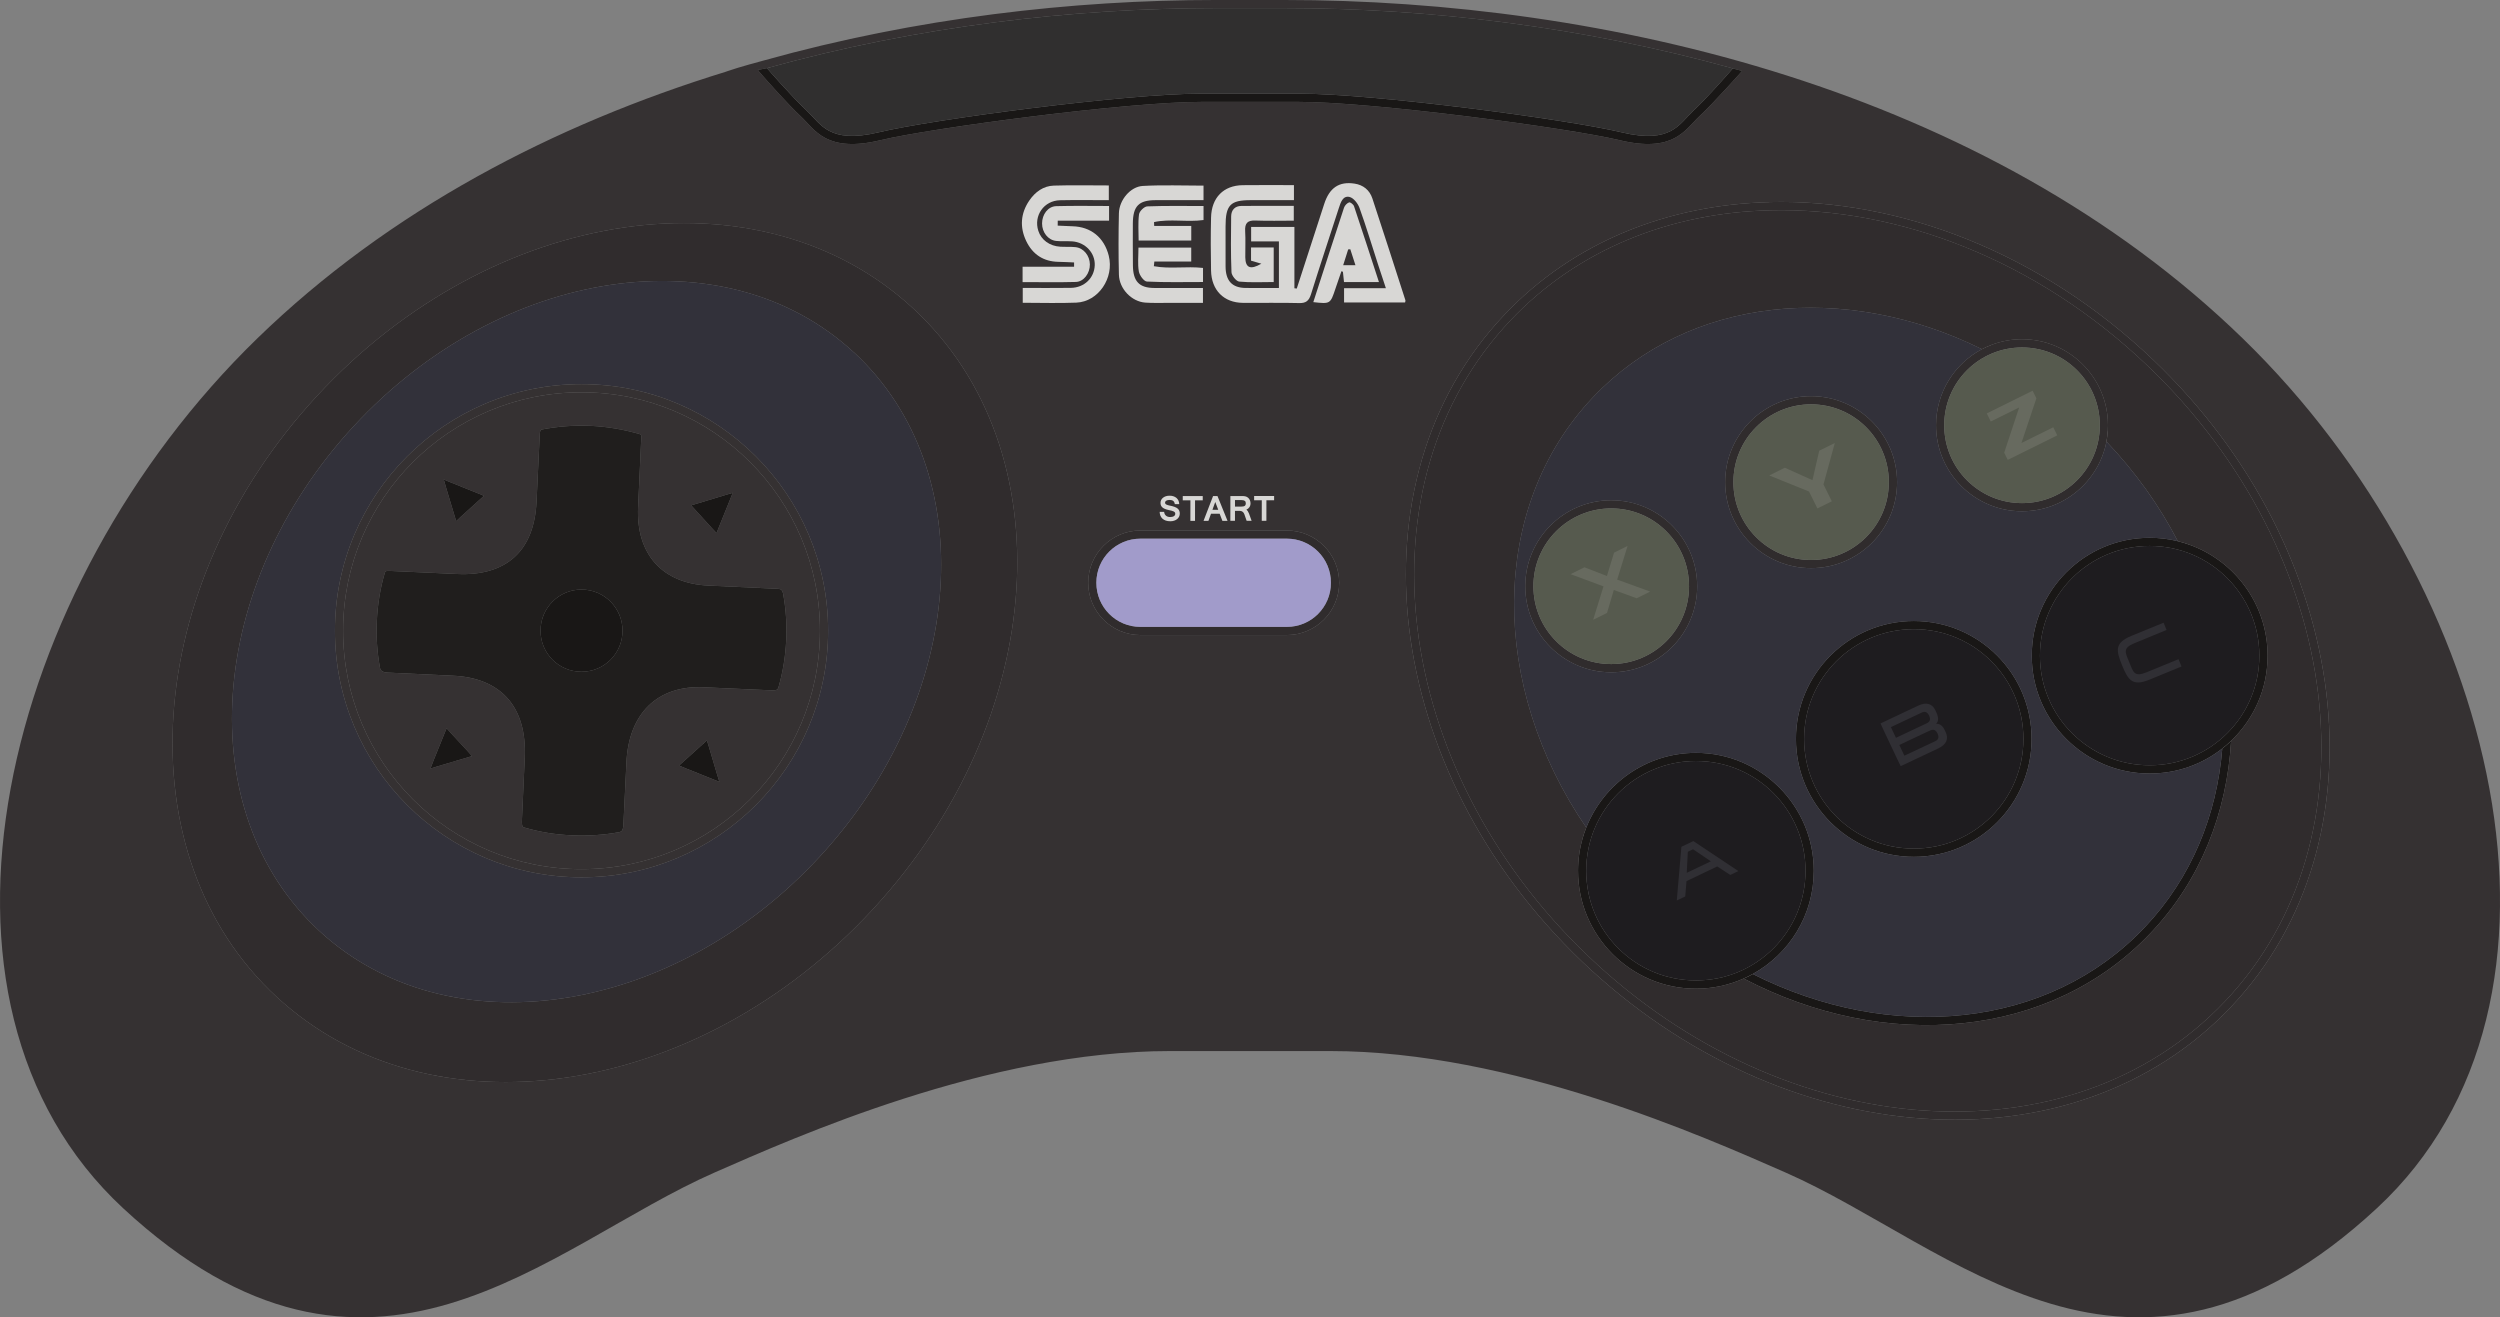 <?xml version="1.0" encoding="UTF-8" standalone="no"?>
<svg
   xmlns:dc="http://purl.org/dc/elements/1.1/"
   xmlns:cc="http://creativecommons.org/ns#"
   xmlns:rdf="http://www.w3.org/1999/02/22-rdf-syntax-ns#"
   xmlns:svg="http://www.w3.org/2000/svg"
   xmlns="http://www.w3.org/2000/svg"
   viewBox="0 0 329.696 173.722"
   height="173.722"
   width="329.696"
   xml:space="preserve"
   version="1.1"
   id="svg2"><rect x="0" y="0" width="329.696" height="173.722" fill="#808080" stroke="none"/><defs
     id="defs6"><clipPath
       id="clipPath16"
       clipPathUnits="userSpaceOnUse"><path
         id="path18"
         d="m 0,138.978 263.757,0 L 263.757,0 0,0 0,138.978 Z" /></clipPath><clipPath
       id="clipPath28"
       clipPathUnits="userSpaceOnUse"><path
         id="path30"
         d="m 166.998,51.668 0.79,0 0,-1.14 -0.79,0 0,1.14 z" /></clipPath><clipPath
       id="clipPath44"
       clipPathUnits="userSpaceOnUse"><path
         id="path46"
         d="m 209.098,102.598 1.1,0 0,-0.81 -1.1,0 0,0.81 z" /></clipPath><clipPath
       id="clipPath60"
       clipPathUnits="userSpaceOnUse"><path
         id="path62"
         d="m 221.548,93.718 0.83,0 0,-1.33 -0.83,0 0,1.33 z" /></clipPath><clipPath
       id="clipPath76"
       clipPathUnits="userSpaceOnUse"><path
         id="path78"
         d="m 229.768,81.878 1.22,0 0,-0.84 -1.22,0 0,0.84 z" /></clipPath><clipPath
       id="clipPath96"
       clipPathUnits="userSpaceOnUse"><path
         id="path98"
         d="m 183.718,36.628 1.2,0 0,-0.89 -1.2,0 0,0.89 z" /></clipPath><clipPath
       id="clipPath112"
       clipPathUnits="userSpaceOnUse"><path
         id="path114"
         d="m 234.458,60.968 0.94,0 0,-0.96 -0.94,0 0,0.96 z" /></clipPath></defs><g
     transform="matrix(1.25,0,0,-1.25,0,173.722)"
     id="g10"><g
       id="g12"><g
         clip-path="url(#clipPath16)"
         id="g14"><g
           transform="translate(234.728,33.318)"
           id="g20"><path
             id="path22"
             style="fill:#302c2d;fill-opacity:1;fill-rule:nonzero;stroke:none"
             d="m 0,0 c -16.27,-17.17 -46.35,-15.09 -67.18,4.8 -20.84,19.88 -24.44,49.91 -8.17,67.08 7.12,7.51 16.88,11.33 27.35,11.59 13.47,0.34 28.12,-5.2 39.84,-16.39 C 12.68,47.2 16.27,17.16 0,0 m -7.57,67.7 c -11.88,11.33 -26.78,16.99 -40.49,16.64 l 0,-0.01 C -58.73,84.06 -68.7,80.16 -75.99,72.47 -92.64,54.9 -88.9,24.32 -67.78,4.18 -46.66,-15.97 -16.03,-18.17 0.63,-0.59 17.29,16.98 13.56,47.56 -7.57,67.7" /></g><g
           id="g24"><g
             id="g26" /><g
             id="g32"><g
               style="opacity:0.34"
               id="g34"
               clip-path="url(#clipPath28)"><g
                 id="g36"
                 transform="translate(167.788,51.028)"><path
                   id="path38"
                   style="fill:#f7f7f7;fill-opacity:1;fill-rule:nonzero;stroke:none"
                   d="m 0,0 -0.71,-0.5 c -0.03,0.04 -0.05,0.07 -0.08,0.11 0.1,0.35 0.22,0.69 0.36,1.03 C -0.3,0.42 -0.15,0.21 0,0" /></g></g></g></g><g
           id="g40"><g
             id="g42" /><g
             id="g48"><g
               style="opacity:0.34"
               id="g50"
               clip-path="url(#clipPath44)"><g
                 id="g52"
                 transform="translate(210.198,102.558)"><path
                   id="path54"
                   style="fill:#f7f7f7;fill-opacity:1;fill-rule:nonzero;stroke:none"
                   d="m 0,0 -0.4,-0.77 c -0.23,0.12 -0.47,0.24 -0.7,0.35 0.33,0.17 0.67,0.33 1.02,0.46 C -0.05,0.03 -0.03,0.01 0,0" /></g></g></g></g><g
           id="g56"><g
             id="g58" /><g
             id="g64"><g
               style="opacity:0.34"
               id="g66"
               clip-path="url(#clipPath60)"><g
                 id="g68"
                 transform="translate(222.158,93.718)"><path
                   id="path70"
                   style="fill:#f7f7f7;fill-opacity:1;fill-rule:nonzero;stroke:none"
                   d="M 0,0 C 0.07,-0.08 0.15,-0.15 0.22,-0.23 0.19,-0.6 0.15,-0.97 0.08,-1.33 c -0.22,0.24 -0.45,0.48 -0.69,0.72 L 0,0 Z" /></g></g></g></g><g
           id="g72"><g
             id="g74" /><g
             id="g80"><g
               style="opacity:0.34"
               id="g82"
               clip-path="url(#clipPath76)"><g
                 id="g84"
                 transform="translate(230.988,81.428)"><path
                   id="path86"
                   style="fill:#f7f7f7;fill-opacity:1;fill-rule:nonzero;stroke:none"
                   d="M 0,0 -0.78,-0.39 C -0.92,-0.11 -1.06,0.17 -1.22,0.45 -0.82,0.36 -0.43,0.24 -0.05,0.1 -0.03,0.07 -0.02,0.03 0,0" /></g></g></g></g><g
           transform="translate(235.388,60.818)"
           id="g88"><path
             id="path90"
             style="fill:#191716;fill-opacity:1;fill-rule:nonzero;stroke:none"
             d="m 0,0 c -0.44,-7.55 -3.21,-14.69 -8.46,-20.24 -10.59,-11.23 -28.04,-12.65 -42.97,-4.84 0.33,0.14 0.65,0.3 0.96,0.48 14.52,-7.33 31.22,-5.82 41.38,4.95 4.9,5.19 7.59,11.79 8.16,18.84 C -0.61,-0.56 -0.3,-0.29 0,0" /></g><g
           id="g92"><g
             id="g94" /><g
             id="g100"><g
               style="opacity:0.34"
               id="g102"
               clip-path="url(#clipPath96)"><g
                 id="g104"
                 transform="translate(184.118,36.628)"><path
                   id="path106"
                   style="fill:#f7f7f7;fill-opacity:1;fill-rule:nonzero;stroke:none"
                   d="M 0,0 C 0.26,-0.14 0.53,-0.28 0.8,-0.41 0.49,-0.59 0.17,-0.75 -0.16,-0.89 -0.24,-0.85 -0.32,-0.81 -0.4,-0.77 L 0,0 Z" /></g></g></g></g><g
           id="g108"><g
             id="g110" /><g
             id="g116"><g
               style="opacity:0.34"
               id="g118"
               clip-path="url(#clipPath112)"><g
                 id="g120"
                 transform="translate(235.398,60.928)"><path
                   id="path122"
                   style="fill:#f7f7f7;fill-opacity:1;fill-rule:nonzero;stroke:none"
                   d="m 0,0 c 0,-0.04 0,-0.07 -0.01,-0.11 -0.3,-0.29 -0.61,-0.56 -0.93,-0.81 0.03,0.32 0.05,0.64 0.07,0.96 L 0,0 Z" /></g></g></g></g><g
           transform="translate(178.928,35.538)"
           id="g124"><path
             id="path126"
             style="fill:#191716;fill-opacity:1;fill-rule:nonzero;stroke:none"
             d="m 0,0 c -6.4,0 -11.58,5.17 -11.58,11.57 0,6.4 5.18,11.58 11.58,11.58 6.4,0 11.56,-5.18 11.56,-11.58 C 11.56,5.17 6.4,0 0,0 m 0,24.01 c -5.25,0 -9.75,-3.27 -11.57,-7.88 -0.14,-0.34 -0.26,-0.68 -0.36,-1.03 -0.33,-1.12 -0.51,-2.31 -0.51,-3.53 0,-6.86 5.58,-12.44 12.44,-12.44 1.79,0 3.49,0.38 5.03,1.07 0.33,0.14 0.65,0.3 0.96,0.48 3.84,2.11 6.44,6.2 6.44,10.89 0,6.86 -5.57,12.44 -12.43,12.44" /></g><g
           transform="translate(201.918,49.448)"
           id="g128"><path
             id="path130"
             style="fill:#191716;fill-opacity:1;fill-rule:nonzero;stroke:none"
             d="m 0,0 c -6.4,0 -11.58,5.18 -11.58,11.57 0,6.4 5.18,11.58 11.58,11.58 6.39,0 11.56,-5.18 11.56,-11.58 C 11.56,5.18 6.39,0 0,0 m 0,24.01 c -6.87,0 -12.44,-5.57 -12.44,-12.44 0,-6.86 5.57,-12.44 12.44,-12.44 6.86,0 12.42,5.58 12.42,12.44 0,6.87 -5.56,12.44 -12.42,12.44" /></g><g
           transform="translate(226.798,58.238)"
           id="g132"><path
             id="path134"
             style="fill:#191716;fill-opacity:1;fill-rule:nonzero;stroke:none"
             d="m 0,0 c -6.4,0 -11.58,5.16 -11.58,11.56 0,6.4 5.18,11.58 11.58,11.58 6.39,0 11.57,-5.18 11.57,-11.58 C 11.57,5.16 6.39,0 0,0 M 4.14,23.29 C 3.76,23.43 3.37,23.55 2.97,23.64 2.02,23.88 1.02,24 0,24 -6.87,24 -12.44,18.43 -12.44,11.56 -12.44,4.7 -6.87,-0.87 0,-0.87 c 2.89,0 5.55,0.98 7.66,2.64 0.32,0.25 0.63,0.52 0.93,0.81 2.37,2.26 3.85,5.45 3.85,8.98 0,5.42 -3.47,10.02 -8.3,11.73" /></g><g
           transform="translate(169.988,68.918)"
           id="g136"><path
             id="path138"
             style="fill:#302c2d;fill-opacity:1;fill-rule:nonzero;stroke:none"
             d="m 0,0 c -4.54,0 -8.21,3.67 -8.21,8.21 0,4.54 3.67,8.21 8.21,8.21 4.54,0 8.21,-3.68 8.21,-8.21 C 8.21,3.67 4.54,0 0,0 m 0,17.28 c -5,0 -9.07,-4.07 -9.07,-9.07 0,-5.01 4.07,-9.08 9.07,-9.08 5.01,0 9.07,4.07 9.07,9.08 0,5 -4.06,9.07 -9.07,9.07" /></g><g
           transform="translate(191.068,79.898)"
           id="g140"><path
             id="path142"
             style="fill:#302c2d;fill-opacity:1;fill-rule:nonzero;stroke:none"
             d="m 0,0 c -4.53,0 -8.19,3.67 -8.19,8.21 0,4.54 3.66,8.21 8.19,8.21 4.54,0 8.21,-3.67 8.21,-8.21 C 8.21,3.67 4.54,0 0,0 m 0,17.28 c -5,0 -9.06,-4.07 -9.06,-9.07 0,-5.01 4.06,-9.07 9.06,-9.07 5.01,0 9.08,4.06 9.08,9.07 0,5 -4.07,9.07 -9.08,9.07" /></g><g
           transform="translate(213.328,85.898)"
           id="g144"><path
             id="path146"
             style="fill:#302c2d;fill-opacity:1;fill-rule:nonzero;stroke:none"
             d="m 0,0 c -4.54,0 -8.21,3.68 -8.21,8.21 0,4.54 3.67,8.21 8.21,8.21 4.54,0 8.21,-3.67 8.21,-8.21 C 8.21,3.68 4.54,0 0,0 m 0,17.29 c -1.13,0 -2.21,-0.21 -3.21,-0.59 -0.35,-0.13 -0.69,-0.29 -1.02,-0.46 -2.88,-1.52 -4.84,-4.55 -4.84,-8.03 0,-5 4.07,-9.07 9.07,-9.07 4.42,0 8.1,3.17 8.91,7.35 0.07,0.36 0.11,0.73 0.14,1.1 C 9.06,7.8 9.07,8 9.07,8.21 9.07,13.22 5.01,17.29 0,17.29" /></g><g
           transform="translate(135.758,72.838)"
           id="g148"><path
             id="path150"
             style="fill:#302c2d;fill-opacity:1;fill-rule:nonzero;stroke:none"
             d="m 0,0 -15.44,0 c -2.57,0 -4.65,2.08 -4.65,4.66 0,2.57 2.08,4.65 4.65,4.65 L 0,9.31 C 2.58,9.31 4.66,7.23 4.66,4.66 4.66,2.08 2.58,0 0,0 m 0,10.17 -15.44,0 c -3.04,0 -5.51,-2.47 -5.51,-5.51 0,-3.05 2.47,-5.52 5.51,-5.52 l 15.44,0 c 3.05,0 5.53,2.47 5.53,5.52 0,3.04 -2.48,5.51 -5.53,5.51" /></g><g
           transform="translate(235.358,32.728)"
           id="g152"><path
             id="path154"
             style="fill:#353132;fill-opacity:1;fill-rule:nonzero;stroke:none"
             d="m 0,0 c -16.66,-17.58 -47.29,-15.38 -68.41,4.77 -21.12,20.14 -24.86,50.72 -8.21,68.29 7.29,7.69 17.26,11.59 27.93,11.86 l 0,0.01 C -34.98,85.28 -20.08,79.62 -8.2,68.29 12.93,48.15 16.66,17.57 0,0 m -99.6,39.25 -15.44,0 c -3.04,0 -5.51,2.47 -5.51,5.52 0,3.04 2.47,5.51 5.51,5.51 l 15.44,0 c 3.05,0 5.53,-2.47 5.53,-5.51 0,-3.05 -2.48,-5.52 -5.53,-5.52 M -206.17,1.08 c -16.15,14.92 -14.3,43.31 4.27,63.41 18.57,20.1 46.72,24.16 62.87,9.23 16.15,-14.93 14.32,-43.32 -4.25,-63.41 -18.57,-20.1 -46.74,-24.16 -62.89,-9.23 m 51.73,97.98 c 15.91,4.43 32.29,6.33 47.34,6.33 l 7.23,0 c 15.05,0 31.42,-1.92 47.33,-6.36 l 0.98,-0.27 c 0,0 -2.94,-3.32 -4.52,-4.79 -0.71,-0.66 -1.39,-1.65 -2.62,-2.3 -1.23,-0.64 -2.98,-0.89 -5.79,-0.21 -5.38,1.29 -26.02,4.04 -33.83,4.04 l -10.3,0 c -7.81,0 -28.45,-2.75 -33.84,-4.04 -2.81,-0.68 -4.56,-0.43 -5.8,0.21 -1.23,0.65 -1.89,1.64 -2.61,2.3 -1.35,1.26 -3.48,3.67 -4.08,4.35 -0.09,0.12 -0.15,0.18 -0.15,0.18 -0.14,0.16 -0.19,0.18 -0.3,0.37 l 0.96,0.19 z M 27.28,23.05 c -3.11,16.91 -12.51,34.37 -26.03,47.5 -27.13,26.36 -67.43,35.7 -101.12,35.7 l -7.23,0 c -15.13,0 -31.59,-1.89 -47.6,-6.36 -0.21,-0.06 -2.61,-0.69 -3.98,-1.17 -0.01,0 -0.03,-0.01 -0.04,-0.02 -18.18,-5.59 -35.57,-14.63 -49.49,-28.15 -13.52,-13.13 -22.92,-30.59 -26.03,-47.5 -3.11,-16.92 0.09,-33.34 11.87,-44.27 12.99,-12.05 24.25,-13.09 34.39,-10.08 10.14,3.01 19.2,9.98 28.02,13.85 8.55,3.75 28.84,12.81 48.03,12.81 l 16.91,0 c 19.18,0 39.48,-9.06 48.03,-12.81 8.82,-3.87 17.86,-10.84 28,-13.85 10.14,-3.01 21.42,-1.97 34.4,10.08 11.79,10.93 14.98,27.35 11.87,44.27" /></g><g
           transform="translate(226.928,40.578)"
           id="g156"><path
             id="path158"
             style="fill:#302c2d;fill-opacity:1;fill-rule:nonzero;stroke:none"
             d="m 0,0 c -10.59,-11.23 -28.04,-12.65 -42.97,-4.84 -1.54,-0.69 -3.24,-1.07 -5.03,-1.07 -6.86,0 -12.44,5.58 -12.44,12.44 0,1.22 0.18,2.41 0.51,3.53 0.1,0.35 0.22,0.69 0.36,1.03 -10.2,14.88 -10.33,33.7 0.67,45.36 10.1,10.7 26.62,12.26 41.07,5.11 0.33,0.17 0.67,0.33 1.02,0.46 1,0.38 2.08,0.59 3.21,0.59 5.01,0 9.07,-4.07 9.07,-9.08 0,-0.21 -0.01,-0.41 -0.02,-0.62 -0.03,-0.37 -0.07,-0.74 -0.14,-1.1 3.09,-3.24 5.6,-6.79 7.53,-10.51 0.4,-0.09 0.79,-0.21 1.17,-0.35 4.83,-1.71 8.3,-6.31 8.3,-11.73 0,-3.53 -1.48,-6.72 -3.85,-8.98 C 8.02,12.69 5.25,5.55 0,0 M -0.36,59.82 C -12.08,71.01 -26.73,76.55 -40.2,76.21 -50.67,75.95 -60.43,72.13 -67.55,64.62 -83.82,47.45 -80.22,17.42 -59.38,-2.46 -38.55,-22.35 -8.47,-24.43 7.8,-7.26 24.07,9.9 20.48,39.94 -0.36,59.82" /></g><g
           transform="translate(201.918,48.578)"
           id="g160"><path
             id="path162"
             style="fill:#32313a;fill-opacity:1;fill-rule:nonzero;stroke:none"
             d="m 0,0 c -6.87,0 -12.44,5.58 -12.44,12.44 0,6.87 5.57,12.44 12.44,12.44 6.86,0 12.42,-5.57 12.42,-12.44 C 12.42,5.58 6.86,0 0,0 m -19.91,39.53 c 0,5 4.06,9.07 9.06,9.07 5.01,0 9.08,-4.07 9.08,-9.07 0,-5.01 -4.07,-9.07 -9.08,-9.07 -5,0 -9.06,4.06 -9.06,9.07 M -31.93,19.47 c -5,0 -9.07,4.07 -9.07,9.08 0,5 4.07,9.07 9.07,9.07 5.01,0 9.07,-4.07 9.07,-9.07 0,-5.01 -4.06,-9.08 -9.07,-9.08 M 24.88,8.79 c -6.87,0 -12.44,5.57 -12.44,12.43 0,6.87 5.57,12.44 12.44,12.44 1.02,0 2.02,-0.12 2.97,-0.36 -1.93,3.72 -4.44,7.27 -7.53,10.51 -0.81,-4.18 -4.49,-7.35 -8.91,-7.35 -5,0 -9.07,4.07 -9.07,9.07 0,3.48 1.96,6.51 4.84,8.03 -14.45,7.15 -30.97,5.59 -41.07,-5.11 -11,-11.66 -10.87,-30.48 -0.67,-45.36 1.82,4.61 6.32,7.88 11.57,7.88 6.86,0 12.43,-5.58 12.43,-12.44 0,-4.69 -2.6,-8.78 -6.44,-10.89 14.52,-7.33 31.22,-5.82 41.38,4.95 4.9,5.19 7.59,11.79 8.16,18.84 C 30.43,9.77 27.77,8.79 24.88,8.79" /></g><g
           transform="translate(238.368,69.798)"
           id="g164"><path
             id="path166"
             style="fill:#1e1c1f;fill-opacity:1;fill-rule:nonzero;stroke:none"
             d="m 0,0 c 0,-6.4 -5.18,-11.56 -11.57,-11.56 -6.4,0 -11.58,5.16 -11.58,11.56 0,6.4 5.18,11.58 11.58,11.58 C -5.18,11.58 0,6.4 0,0" /></g><g
           transform="translate(213.478,61.018)"
           id="g168"><path
             id="path170"
             style="fill:#1e1c1f;fill-opacity:1;fill-rule:nonzero;stroke:none"
             d="m 0,0 c 0,-6.39 -5.17,-11.57 -11.56,-11.57 -6.4,0 -11.58,5.18 -11.58,11.57 0,6.4 5.18,11.58 11.58,11.58 C -5.17,11.58 0,6.4 0,0" /></g><g
           transform="translate(190.488,47.108)"
           id="g172"><path
             id="path174"
             style="fill:#1e1c1f;fill-opacity:1;fill-rule:nonzero;stroke:none"
             d="m 0,0 c 0,-6.4 -5.16,-11.57 -11.56,-11.57 -6.4,0 -11.58,5.17 -11.58,11.57 0,6.4 5.18,11.58 11.58,11.58 C -5.16,11.58 0,6.4 0,0" /></g><g
           transform="translate(221.538,94.108)"
           id="g176"><path
             id="path178"
             style="fill:#565a4e;fill-opacity:1;fill-rule:nonzero;stroke:none"
             d="m 0,0 c 0,-4.53 -3.67,-8.21 -8.21,-8.21 -4.54,0 -8.21,3.68 -8.21,8.21 0,4.54 3.67,8.21 8.21,8.21 C -3.67,8.21 0,4.54 0,0" /></g><g
           transform="translate(199.278,88.108)"
           id="g180"><path
             id="path182"
             style="fill:#565a4e;fill-opacity:1;fill-rule:nonzero;stroke:none"
             d="m 0,0 c 0,-4.54 -3.67,-8.21 -8.21,-8.21 -4.53,0 -8.19,3.67 -8.19,8.21 0,4.54 3.66,8.21 8.19,8.21 C -3.67,8.21 0,4.54 0,0" /></g><g
           transform="translate(178.198,77.128)"
           id="g184"><path
             id="path186"
             style="fill:#565a4e;fill-opacity:1;fill-rule:nonzero;stroke:none"
             d="m 0,0 c 0,-4.54 -3.67,-8.21 -8.21,-8.21 -4.54,0 -8.21,3.67 -8.21,8.21 0,4.54 3.67,8.21 8.21,8.21 C -3.67,8.21 0,4.53 0,0" /></g><g
           transform="translate(183.798,131.488)"
           id="g188"><path
             id="path190"
             style="fill:#191716;fill-opacity:1;fill-rule:nonzero;stroke:none"
             d="m 0,0 c 0,0 -2.94,-3.32 -4.52,-4.79 -0.71,-0.66 -1.39,-1.65 -2.62,-2.3 -1.23,-0.64 -2.98,-0.89 -5.79,-0.21 -5.38,1.29 -26.02,4.04 -33.83,4.04 l -10.3,0 c -7.81,0 -28.45,-2.75 -33.84,-4.04 -2.81,-0.68 -4.56,-0.43 -5.8,0.21 -1.23,0.65 -1.89,1.64 -2.61,2.3 -1.35,1.26 -3.48,3.67 -4.08,4.35 -0.09,0.12 -0.15,0.18 -0.15,0.18 -0.14,0.16 -0.19,0.18 -0.3,0.37 l 0.96,0.19 c 0.02,-0.03 2.67,-3.07 4.16,-4.45 0.81,-0.77 1.41,-1.65 2.43,-2.18 1.02,-0.53 2.51,-0.78 5.19,-0.14 5.6,1.35 26.03,4.08 34.04,4.08 l 10.3,0 c 8.01,0 28.44,-2.73 34.04,-4.08 2.68,-0.64 4.17,-0.39 5.19,0.14 1.02,0.53 1.62,1.41 2.43,2.18 1.29,1.19 3.52,3.73 4.12,4.42 L 0,0 Z" /></g><g
           transform="translate(86.458,48.568)"
           id="g192"><path
             id="path194"
             style="fill:#302c2d;fill-opacity:1;fill-rule:nonzero;stroke:none"
             d="m 0,0 c -15.54,-16.81 -39.17,-20.38 -52.78,-7.8 -13.61,12.59 -11.91,36.42 3.63,53.24 15.54,16.81 39.18,20.37 52.78,7.79 l 0,0.01 C 17.24,40.65 15.54,16.82 0,0 M 9.87,57.88 C -6.28,72.81 -34.43,68.75 -53,48.65 -71.57,28.55 -73.42,0.16 -57.27,-14.76 c 16.15,-14.93 44.32,-10.87 62.89,9.23 18.57,20.09 20.4,48.48 4.25,63.41" /></g><g
           transform="translate(140.415,77.493)"
           id="g196"><path
             id="path198"
             style="fill:#a19bca;fill-opacity:1;fill-rule:nonzero;stroke:none"
             d="m 0,0 c 0,-2.577 -2.075,-4.652 -4.652,-4.652 l -15.441,0 c -2.577,0 -4.652,2.075 -4.652,4.652 0,2.577 2.075,4.652 4.652,4.652 l 15.441,0 C -2.075,4.652 0,2.577 0,0" /></g><g
           transform="translate(61.348,46.418)"
           id="g200"><path
             id="path202"
             style="fill:#32313a;fill-opacity:1;fill-rule:nonzero;stroke:none"
             d="m 0,0 c -14.36,0 -26.01,11.65 -26.01,26.02 0,14.36 11.65,26.01 26.01,26.01 14.37,0 26.02,-11.65 26.02,-26.01 C 26.02,11.65 14.37,0 0,0 m 28.74,55.39 0,-0.01 C 15.14,67.96 -8.5,64.4 -24.04,47.59 -39.58,30.77 -41.28,6.94 -27.67,-5.65 c 13.61,-12.58 37.24,-9.01 52.78,7.8 15.54,16.82 17.24,40.65 3.63,53.24" /></g><g
           transform="translate(82.148,66.528)"
           id="g204"><path
             id="path206"
             style="fill:#353132;fill-opacity:1;fill-rule:nonzero;stroke:none"
             d="M 0,0 C -0.08,-0.25 -0.13,-0.29 -0.2,-0.32 -0.27,-0.36 -0.46,-0.4 -0.81,-0.38 l -7.08,0.32 c -2.39,0.12 -4.41,-0.56 -5.83,-1.94 -1.42,-1.39 -2.23,-3.44 -2.34,-6.01 l -0.32,-6.55 c -0.01,-0.33 -0.08,-0.52 -0.14,-0.61 -0.07,-0.1 -0.13,-0.13 -0.27,-0.17 -1.62,-0.3 -3.29,-0.42 -5.01,-0.34 -1.74,0.07 -3.42,0.35 -5.02,0.82 l -0.02,0 c -0.13,0.05 -0.15,0.08 -0.19,0.16 -0.04,0.09 -0.07,0.3 -0.05,0.67 l 0.3,6.58 c 0.11,2.61 -0.49,4.72 -1.8,6.21 -1.31,1.48 -3.29,2.29 -5.78,2.4 l -6.92,0.33 c -0.55,0.03 -0.72,0.24 -0.77,0.46 l 0,0.01 c -0.3,1.6 -0.42,3.26 -0.34,4.95 0.08,1.77 0.36,3.47 0.84,5.1 0,0.01 0.01,0 0.01,0.01 l 0,0.02 c 0.04,0.1 0.06,0.12 0.11,0.15 0.05,0.02 0.24,0.04 0.55,0.02 l 6.98,-0.32 c 2.56,-0.12 4.62,0.49 6.05,1.8 1.43,1.31 2.19,3.29 2.31,5.83 l 0.34,7.11 c 0.01,0.25 0.06,0.38 0.09,0.43 0.04,0.05 0.04,0.06 0.14,0.08 l 0.01,0 c 1.66,0.32 3.4,0.46 5.17,0.38 1.79,-0.09 3.52,-0.4 5.16,-0.88 0.11,-0.04 0.1,-0.03 0.12,-0.1 0.02,-0.08 0.02,-0.31 0,-0.65 l -0.32,-6.97 c -0.11,-2.45 0.53,-4.48 1.82,-5.91 1.3,-1.43 3.22,-2.23 5.58,-2.34 l 7.31,-0.34 C 0.13,10.32 0.24,10.26 0.3,10.21 0.36,10.15 0.4,10.05 0.45,9.9 0.45,9.89 0.46,9.89 0.46,9.88 0.76,8.28 0.88,6.62 0.8,4.92 0.72,3.22 0.45,1.57 0,0 m -7.09,-9.7 -2.77,1.11 -0.65,0.27 0.51,0.46 1.93,1.74 0.5,0.46 0.2,-0.64 0.85,-2.87 0.27,-0.87 -0.84,0.34 z m -25.93,2.18 -2.86,-0.85 -0.85,-0.26 0.32,0.84 1.12,2.77 0.26,0.64 0.46,-0.52 1.76,-1.9 0.46,-0.52 -0.67,-0.2 z m -1.49,29.04 2.79,-1.12 0.63,-0.26 -0.51,-0.46 -1.92,-1.74 -0.5,-0.47 -0.2,0.66 -0.86,2.86 -0.25,0.87 0.82,-0.34 z m 25.94,-2.19 2.87,0.87 0.86,0.26 -0.34,-0.85 -1.12,-2.77 -0.25,-0.63 -0.47,0.5 -1.75,1.92 -0.46,0.51 0.66,0.19 z M -20.8,31.06 c -13.9,0 -25.15,-11.26 -25.15,-25.15 0,-13.9 11.25,-25.16 25.15,-25.16 13.9,0 25.16,11.26 25.16,25.16 0,13.89 -11.26,25.15 -25.16,25.15" /></g><g
           transform="translate(61.348,47.278)"
           id="g208"><path
             id="path210"
             style="fill:#353132;fill-opacity:1;fill-rule:nonzero;stroke:none"
             d="m 0,0 c -13.9,0 -25.15,11.26 -25.15,25.16 0,13.89 11.25,25.15 25.15,25.15 13.9,0 25.16,-11.26 25.16,-25.15 C 25.16,11.26 13.9,0 0,0 m 0,51.17 c -14.36,0 -26.01,-11.65 -26.01,-26.01 0,-14.37 11.65,-26.02 26.01,-26.02 14.37,0 26.02,11.65 26.02,26.02 0,14.36 -11.65,26.01 -26.02,26.01" /></g><g
           transform="translate(49.798,59.208)"
           id="g212"><path
             id="path214"
             style="fill:#191716;fill-opacity:1;fill-rule:nonzero;stroke:none"
             d="m 0,0 -0.67,-0.2 -2.86,-0.85 -0.85,-0.26 0.32,0.84 1.12,2.77 0.26,0.64 0.46,-0.52 1.76,-1.9 L 0,0 Z" /></g><g
           transform="translate(75.898,56.488)"
           id="g216"><path
             id="path218"
             style="fill:#191716;fill-opacity:1;fill-rule:nonzero;stroke:none"
             d="m 0,0 -0.84,0.34 -2.77,1.11 -0.65,0.27 0.51,0.46 1.93,1.74 0.5,0.46 0.2,-0.64 L -0.27,0.87 0,0 Z" /></g><g
           transform="translate(77.308,86.988)"
           id="g220"><path
             id="path222"
             style="fill:#191716;fill-opacity:1;fill-rule:nonzero;stroke:none"
             d="m 0,0 -0.34,-0.85 -1.12,-2.77 -0.25,-0.63 -0.47,0.5 -1.75,1.92 -0.46,0.51 0.66,0.19 2.87,0.87 L 0,0 Z" /></g><g
           transform="translate(51.058,86.668)"
           id="g224"><path
             id="path226"
             style="fill:#191716;fill-opacity:1;fill-rule:nonzero;stroke:none"
             d="M 0,0 -0.51,-0.46 -2.43,-2.2 -2.93,-2.67 -3.13,-2.01 -3.99,0.85 -4.24,1.72 -3.42,1.38 -0.63,0.26 0,0 Z" /></g><g
           transform="translate(61.348,68.108)"
           id="g228"><path
             id="path230"
             style="fill:#201e1d;fill-opacity:1;fill-rule:nonzero;stroke:none"
             d="m 0,0 c -2.39,0 -4.32,1.93 -4.32,4.33 0,2.39 1.93,4.34 4.32,4.34 2.4,0 4.33,-1.95 4.33,-4.34 C 4.33,1.93 2.4,0 0,0 m 21.26,8.3 c 0,0.01 -0.01,0.01 -0.01,0.02 C 21.2,8.47 21.16,8.57 21.1,8.63 21.04,8.68 20.93,8.74 20.68,8.75 L 13.37,9.09 C 11.01,9.2 9.09,10 7.79,11.43 6.5,12.86 5.86,14.89 5.97,17.34 l 0.32,6.97 c 0.02,0.34 0.02,0.57 0,0.65 -0.02,0.07 -0.01,0.06 -0.12,0.1 -1.64,0.48 -3.37,0.79 -5.16,0.88 -1.77,0.08 -3.51,-0.06 -5.17,-0.38 l -0.01,0 c -0.1,-0.02 -0.1,-0.03 -0.14,-0.08 -0.03,-0.05 -0.08,-0.18 -0.09,-0.43 l -0.34,-7.11 c -0.12,-2.54 -0.88,-4.52 -2.31,-5.83 -1.43,-1.31 -3.49,-1.92 -6.05,-1.8 l -6.98,0.32 c -0.31,0.02 -0.5,0 -0.55,-0.02 -0.05,-0.03 -0.07,-0.05 -0.11,-0.15 l 0,-0.02 c 0,-0.01 -0.01,0 -0.01,-0.01 -0.48,-1.63 -0.76,-3.33 -0.84,-5.1 -0.08,-1.69 0.04,-3.35 0.34,-4.95 l 0,-0.01 c 0.05,-0.22 0.22,-0.43 0.77,-0.46 l 6.92,-0.33 c 2.49,-0.11 4.47,-0.92 5.78,-2.4 1.31,-1.49 1.91,-3.6 1.8,-6.21 l -0.3,-6.58 c -0.02,-0.37 0.01,-0.58 0.05,-0.67 0.04,-0.08 0.06,-0.11 0.19,-0.16 l 0.02,0 c 1.6,-0.47 3.28,-0.75 5.02,-0.82 1.72,-0.08 3.39,0.04 5.01,0.34 0.14,0.04 0.2,0.07 0.27,0.17 0.06,0.09 0.13,0.28 0.14,0.61 l 0.32,6.55 c 0.11,2.57 0.92,4.62 2.34,6.01 1.42,1.38 3.44,2.06 5.83,1.94 l 7.08,-0.32 c 0.35,-0.02 0.54,0.02 0.61,0.06 0.07,0.03 0.12,0.07 0.2,0.32 0.45,1.57 0.72,3.22 0.8,4.92 0.08,1.7 -0.04,3.36 -0.34,4.96" /></g><g
           transform="translate(65.678,72.438)"
           id="g232"><path
             id="path234"
             style="fill:#191716;fill-opacity:1;fill-rule:nonzero;stroke:none"
             d="m 0,0 c 0,-2.4 -1.93,-4.33 -4.33,-4.33 -2.39,0 -4.32,1.93 -4.32,4.33 0,2.39 1.93,4.34 4.32,4.34 C -1.93,4.34 0,2.39 0,0" /></g><g
           transform="translate(182.818,131.758)"
           id="g236"><path
             id="path238"
             style="fill:#302f2f;fill-opacity:1;fill-rule:nonzero;stroke:none"
             d="m 0,0 c -0.6,-0.69 -2.83,-3.23 -4.12,-4.42 -0.81,-0.77 -1.41,-1.65 -2.43,-2.18 -1.02,-0.53 -2.51,-0.78 -5.19,-0.14 -5.6,1.35 -26.03,4.08 -34.04,4.08 l -10.3,0 c -8.01,0 -28.44,-2.73 -34.04,-4.08 -2.68,-0.64 -4.17,-0.39 -5.19,0.14 -1.02,0.53 -1.62,1.41 -2.43,2.18 -1.49,1.38 -4.14,4.42 -4.16,4.45 15.91,4.43 32.29,6.33 47.34,6.33 l 7.23,0 C -32.28,6.36 -15.91,4.44 0,0" /></g><g
           transform="translate(148.239,107.066)"
           id="g240"><path
             id="path242"
             style="fill:#d8d7d5;fill-opacity:1;fill-rule:nonzero;stroke:none"
             d="m 0,0 -6.437,0 0,1.505 4.412,0 c -0.321,0.971 -0.586,1.76 -0.843,2.553 -0.64,1.975 -1.238,3.967 -1.941,5.918 -0.17,0.472 -0.629,1.057 -1.049,1.155 C -6.565,11.295 -6.794,10.562 -6.99,9.955 -7.969,6.927 -8.976,3.91 -9.923,0.872 c -0.222,-0.714 -0.547,-0.954 -1.265,-0.935 -1.975,0.054 -3.952,0.005 -5.927,0.023 -2.002,0.018 -3.311,1.328 -3.355,3.4 -0.039,1.866 -0.043,3.735 10e-4,5.601 0.048,2.104 1.315,3.385 3.338,3.414 1.781,0.025 3.562,0.005 5.406,0.005 l 0,-1.585 c -1.53,0 -3.052,0 -4.574,0 -2.147,10e-4 -2.64,-0.518 -2.641,-2.782 0,-1.408 -0.006,-2.817 0.002,-4.226 0.009,-1.507 0.695,-2.241 2.113,-2.256 1.152,-0.012 2.303,-0.003 3.514,-0.003 l 0,4.914 -2.931,0 0,1.529 4.566,0 0,-6.473 c 0.083,-0.01 0.166,-0.02 0.249,-0.03 0.966,2.976 1.934,5.952 2.897,8.929 0.551,1.702 1.565,2.394 3.2,2.142 0.91,-0.139 1.584,-0.67 1.882,-1.571 C -2.265,7.394 -1.118,3.807 0.038,0.224 0.055,0.17 0.018,0.098 0,0" /></g><g
           transform="translate(107.902,107.034)"
           id="g244"><path
             id="path246"
             style="fill:#d8d7d5;fill-opacity:1;fill-rule:nonzero;stroke:none"
             d="m 0,0 0,1.567 c 1.717,0 3.401,-0.019 5.085,0.006 1.409,0.02 2.462,1.043 2.512,2.381 C 7.647,5.262 6.605,6.381 5.22,6.479 4.657,6.518 4.087,6.464 3.528,6.524 2.666,6.617 2.038,7.429 2.039,8.368 c 10e-4,0.951 0.622,1.801 1.491,1.826 1.842,0.054 3.685,0.017 5.577,0.017 l 0,-1.55 -2.802,0 -2.612,0 C 3.692,8.487 3.69,8.313 3.688,8.139 4.204,8.116 4.72,8.084 5.237,8.072 7.183,8.027 8.589,6.893 9.074,4.967 9.667,2.615 7.979,0.112 5.654,0.015 3.81,-0.061 1.96,0 0,0" /></g><g
           transform="translate(107.886,109.215)"
           id="g248"><path
             id="path250"
             style="fill:#d8d7d5;fill-opacity:1;fill-rule:nonzero;stroke:none"
             d="m 0,0 0,1.619 5.433,0 c 0,0.151 0.001,0.303 0.001,0.455 C 4.88,2.096 4.327,2.129 3.772,2.139 2.217,2.166 1.06,2.91 0.378,4.342 c -0.694,1.459 -0.587,2.92 0.328,4.261 0.627,0.92 1.494,1.543 2.586,1.578 1.908,0.061 3.82,0.017 5.805,0.017 l 0,-1.553 C 7.383,8.645 5.667,8.674 3.952,8.637 2.25,8.6 1.145,7.011 1.659,5.41 1.968,4.447 2.851,3.8 3.983,3.734 4.515,3.702 5.052,3.742 5.581,3.688 6.439,3.6 7.089,2.792 7.099,1.866 7.109,0.941 6.46,0.04 5.622,0.016 3.779,-0.036 1.935,0 0,0" /></g><g
           transform="translate(126.975,119.393)"
           id="g252"><path
             id="path254"
             style="fill:#d8d7d5;fill-opacity:1;fill-rule:nonzero;stroke:none"
             d="m 0,0 0,-1.532 c -1.698,0 -3.38,0.002 -5.061,0 -1.768,-0.002 -2.384,-0.627 -2.396,-2.457 -0.009,-1.473 -0.004,-2.946 0.007,-4.419 0.013,-1.7 0.666,-2.385 2.269,-2.389 1.686,-0.005 3.372,-10e-4 5.121,-10e-4 l 0,-1.573 c -1.258,0 -2.497,-0.002 -3.735,0.001 -0.784,0.002 -1.57,-0.026 -2.35,0.029 -1.437,0.102 -2.745,1.446 -2.782,2.95 -0.053,2.158 -0.05,4.32 -0.001,6.479 0.032,1.383 1.2,2.806 2.521,2.88 C -4.292,0.087 -2.166,0 0,0" /></g><g
           transform="translate(141.709,110.998)"
           id="g256"><path
             id="path258"
             style="fill:#d8d7d5;fill-opacity:1;fill-rule:nonzero;stroke:none"
             d="M 0,0 1.294,0 C 1.092,0.624 0.921,1.153 0.751,1.682 0.676,1.678 0.602,1.673 0.528,1.668 0.366,1.156 0.204,0.645 0,0 m -3.152,-3.897 c 1.092,3.373 2.154,6.674 3.241,9.965 0.077,0.233 0.318,0.481 0.536,0.56 C 0.745,6.671 1.08,6.413 1.143,6.227 2.029,3.589 2.886,0.94 3.774,-1.781 l -3.687,0 c -0.041,0.391 -0.077,0.739 -0.114,1.087 -0.052,0.019 -0.105,0.039 -0.158,0.058 -0.21,-0.611 -0.426,-1.22 -0.629,-1.833 -0.541,-1.626 -0.539,-1.627 -2.338,-1.428" /></g><g
           transform="translate(133.076,111.157)"
           id="g260"><path
             id="path262"
             style="fill:#d8d7d5;fill-opacity:1;fill-rule:nonzero;stroke:none"
             d="m 0,0 c -0.472,0.138 -0.752,0.22 -1.088,0.318 l 0,1.392 2.392,0 0,-3.646 c -1.223,0 -2.439,-0.069 -3.638,0.047 -0.312,0.031 -0.802,0.631 -0.817,0.988 -0.082,1.962 -0.058,3.93 -0.035,5.895 0.009,0.689 0.412,1.093 1.077,1.1 C -0.293,6.111 1.524,6.1 3.422,6.1 l 0,-1.559 C 2.055,4.541 0.714,4.503 -0.623,4.555 -1.444,4.588 -1.761,4.288 -1.708,3.423 -1.653,2.509 -1.705,1.589 -1.694,0.672 -1.68,-0.423 -1.175,-0.686 0,0" /></g><g
           transform="translate(121.735,110.893)"
           id="g264"><path
             id="path266"
             style="fill:#d8d7d5;fill-opacity:1;fill-rule:nonzero;stroke:none"
             d="m 0,0 c 1.688,-0.315 3.436,0.015 5.186,-0.183 l 0,-1.486 c -2.002,0 -3.964,-0.049 -5.92,0.049 -0.312,0.016 -0.779,0.653 -0.85,1.064 -0.136,0.789 -0.04,1.622 -0.04,2.519 l 5.568,0 0,-1.469 -3.892,0 C 0.034,0.329 0.017,0.165 0,0" /></g><g
           transform="translate(126.976,117.242)"
           id="g268"><path
             id="path270"
             style="fill:#d8d7d5;fill-opacity:1;fill-rule:nonzero;stroke:none"
             d="m 0,0 0,-1.477 c -1.736,-0.247 -3.517,0.158 -5.223,-0.219 0.006,-0.135 0.012,-0.271 0.017,-0.406 l 3.912,0 0,-1.543 -5.553,0 c 0,0.905 -0.078,1.85 0.041,2.766 0.043,0.328 0.553,0.828 0.865,0.84 C -3.978,0.038 -2.011,0 0,0" /></g><g
           transform="translate(123.48,83.983)"
           id="g272"><path
             id="path274"
             style="fill:#d8d7d5;fill-opacity:1;fill-rule:nonzero;stroke:none"
             d="m 0,0 c -0.187,0 -0.351,0.023 -0.489,0.072 -0.14,0.049 -0.256,0.117 -0.351,0.205 -0.093,0.086 -0.164,0.192 -0.213,0.313 -0.049,0.121 -0.075,0.254 -0.08,0.398 l 0.474,0 c 0.008,-0.093 0.03,-0.174 0.067,-0.242 0.037,-0.068 0.084,-0.125 0.142,-0.17 0.057,-0.045 0.123,-0.078 0.196,-0.099 0.074,-0.022 0.153,-0.032 0.237,-0.032 0.079,0.002 0.152,0.01 0.216,0.026 0.066,0.015 0.122,0.039 0.168,0.068 0.047,0.029 0.082,0.065 0.108,0.107 0.025,0.043 0.038,0.09 0.038,0.143 0,0.055 -0.012,0.1 -0.036,0.139 -0.026,0.037 -0.065,0.07 -0.121,0.101 -0.054,0.03 -0.127,0.057 -0.215,0.082 -0.09,0.024 -0.2,0.049 -0.33,0.075 -0.15,0.033 -0.278,0.072 -0.386,0.117 -0.108,0.043 -0.196,0.095 -0.266,0.156 -0.068,0.061 -0.12,0.131 -0.153,0.209 -0.033,0.078 -0.05,0.168 -0.049,0.271 0,0.11 0.022,0.211 0.068,0.303 0.047,0.094 0.112,0.174 0.196,0.24 0.085,0.067 0.185,0.12 0.301,0.159 0.118,0.037 0.248,0.056 0.391,0.056 0.149,0 0.285,-0.019 0.408,-0.06 0.123,-0.041 0.23,-0.1 0.32,-0.176 C 0.729,2.385 0.8,2.291 0.851,2.18 0.901,2.07 0.929,1.943 0.932,1.805 l -0.468,0 C 0.431,2.102 0.251,2.25 -0.073,2.25 -0.231,2.25 -0.353,2.223 -0.437,2.17 -0.52,2.115 -0.562,2.043 -0.562,1.949 -0.562,1.912 -0.553,1.879 -0.535,1.85 -0.517,1.822 -0.487,1.797 -0.447,1.773 -0.407,1.75 -0.355,1.729 -0.292,1.709 -0.229,1.689 -0.153,1.67 -0.063,1.65 0.015,1.635 0.094,1.619 0.176,1.6 0.258,1.58 0.338,1.557 0.417,1.527 0.495,1.5 0.569,1.467 0.639,1.428 0.708,1.389 0.769,1.34 0.821,1.283 0.874,1.227 0.916,1.16 0.945,1.084 0.976,1.008 0.991,0.92 0.991,0.816 0.991,0.695 0.966,0.586 0.917,0.486 0.867,0.387 0.799,0.301 0.711,0.229 0.623,0.156 0.519,0.102 0.396,0.061 0.275,0.02 0.143,0 0,0" /></g><g
           transform="translate(126.892,86.192)"
           id="g276"><path
             id="path278"
             style="fill:#d8d7d5;fill-opacity:1;fill-rule:nonzero;stroke:none"
             d="m 0,0 -0.812,0 -0.002,-2.166 -0.489,0 0.003,2.164 -0.808,0 10e-4,0.451 L 0,0.449 0,0 Z" /></g><g
           transform="translate(128.528,85.192)"
           id="g280"><path
             id="path282"
             style="fill:#d8d7d5;fill-opacity:1;fill-rule:nonzero;stroke:none"
             d="M 0,0 -0.315,0.826 -0.615,-0.002 0,0 Z m 0.979,-1.164 -0.543,0 -0.286,0.748 -0.913,0 -0.272,-0.748 -0.516,-0.002 1.005,2.617 0.465,0 1.06,-2.615 z" /></g><g
           transform="translate(130.295,85.529)"
           id="g284"><path
             id="path286"
             style="fill:#d8d7d5;fill-opacity:1;fill-rule:nonzero;stroke:none"
             d="M 0,0 0.648,0 C 0.735,0.002 0.81,0.008 0.872,0.02 0.935,0.031 0.985,0.051 1.025,0.078 1.064,0.105 1.094,0.143 1.112,0.187 1.131,0.232 1.14,0.287 1.14,0.352 1.141,0.467 1.104,0.553 1.032,0.607 0.96,0.66 0.849,0.687 0.698,0.687 L 0,0.687 0,0 Z m 1.755,-1.5 -0.525,0 -0.248,0.713 c -0.018,0.049 -0.043,0.094 -0.072,0.135 -0.03,0.041 -0.064,0.078 -0.104,0.107 -0.039,0.029 -0.083,0.053 -0.131,0.07 -0.049,0.016 -0.099,0.026 -0.154,0.026 l -0.522,0 -0.001,-1.051 -0.487,0 0.003,2.615 1.17,0 C 0.753,1.115 0.819,1.113 0.883,1.111 0.946,1.109 1.006,1.102 1.064,1.09 1.122,1.076 1.178,1.059 1.231,1.035 1.284,1.012 1.335,0.98 1.383,0.937 1.426,0.902 1.463,0.861 1.495,0.814 1.527,0.77 1.553,0.723 1.574,0.672 1.596,0.621 1.611,0.568 1.622,0.514 1.634,0.459 1.639,0.404 1.639,0.352 1.639,0.191 1.6,0.055 1.522,-0.061 1.446,-0.174 1.34,-0.262 1.204,-0.322 1.315,-0.408 1.406,-0.543 1.476,-0.727 L 1.755,-1.5 Z" /></g><g
           transform="translate(134.422,86.197)"
           id="g288"><path
             id="path290"
             style="fill:#d8d7d5;fill-opacity:1;fill-rule:nonzero;stroke:none"
             d="m 0,0 -0.812,0 -0.002,-2.166 -0.489,0 0.003,2.164 -0.808,0 10e-4,0.451 L 0,0.449 0,0 Z" /></g><g
           transform="translate(172.672,75.859)"
           id="g292"><path
             id="path294"
             style="fill:#676a5f;fill-opacity:1;fill-rule:nonzero;stroke:none"
             d="m 0,0 -2.409,0.876 -0.719,-2.424 -1.461,-0.723 1.09,3.524 -3.473,1.291 1.461,0.723 2.373,-0.918 0.755,2.466 L -0.958,5.52 -2.056,1.967 1.425,0.705 0,0 Z" /></g><g
           transform="translate(192.382,87.87)"
           id="g296"><path
             id="path298"
             style="fill:#676a5f;fill-opacity:1;fill-rule:nonzero;stroke:none"
             d="m 0,0 0.88,-1.779 -1.521,-0.753 -0.881,1.779 -4.201,1.7 1.644,0.814 2.917,-1.314 0.714,3.111 L 1.196,4.371 0,0 Z" /></g><g
           transform="translate(211.823,90.46)"
           id="g300"><path
             id="path302"
             style="fill:#676a5f;fill-opacity:1;fill-rule:nonzero;stroke:none"
             d="M 0,0 -0.374,0.756 1.204,5.53 -1.792,4.048 -2.214,4.901 2.624,7.296 3.021,6.494 1.443,1.778 4.8,3.439 5.223,2.585 0,0 Z" /></g><g
           transform="translate(180.5,48.106)"
           id="g304"><path
             id="path306"
             style="fill:#302f34;fill-opacity:1;fill-rule:nonzero;stroke:none"
             d="M 0,0 -1.879,1.272 -2.43,1.008 -2.544,-1.214 0,0 Z m 2.906,-1.029 -0.855,-0.408 -1.378,0.896 -3.242,-1.548 -0.132,-1.617 -0.893,-0.425 0.488,5.666 1.259,0.601 4.753,-3.165 z" /></g><g
           transform="translate(203.293,62.677)"
           id="g308"><path
             id="path310"
             style="fill:#302f34;fill-opacity:1;fill-rule:nonzero;stroke:none"
             d="m 0,0 -3.265,-1.542 -0.533,1.129 3.265,1.542 C -0.2,1.286 0.057,1.173 0.236,0.794 0.413,0.419 0.333,0.157 0,0 M 0.893,-1.891 0.38,-2.133 -2.377,-3.424 -2.91,-2.296 -0.123,-0.98 0.36,-0.762 c 0.333,0.157 0.588,0.048 0.763,-0.322 0.179,-0.379 0.103,-0.65 -0.23,-0.807 m 0.074,1.828 C 1.207,0.162 1.241,0.5 1.08,0.948 L 0.908,1.335 C 0.552,2.089 -0.067,2.256 -0.941,1.843 l -3.953,-1.867 0.342,-0.745 1.422,-3.011 0.364,-0.75 3.953,1.866 c 0.874,0.413 1.137,1 0.783,1.75 l -0.189,0.379 c -0.207,0.331 -0.476,0.489 -0.814,0.472" /></g><g
           transform="translate(227.108,71.909)"
           id="g312"><path
             id="path314"
             style="fill:#302f34;fill-opacity:1;fill-rule:nonzero;stroke:none"
             d="m 0,0 -1.919,-0.791 c -1.288,-0.524 -0.964,-0.992 -0.543,-2.018 0.42,-1.027 0.515,-1.585 1.798,-1.059 l 3.396,1.39 0.315,-0.77 -3.39,-1.393 c -1.793,-0.737 -2.248,-0.028 -2.879,1.512 -0.631,1.54 -0.813,2.369 0.966,3.104 L 1.155,1.372 1.468,0.608 0,0 Z" /></g></g></g></g></svg>